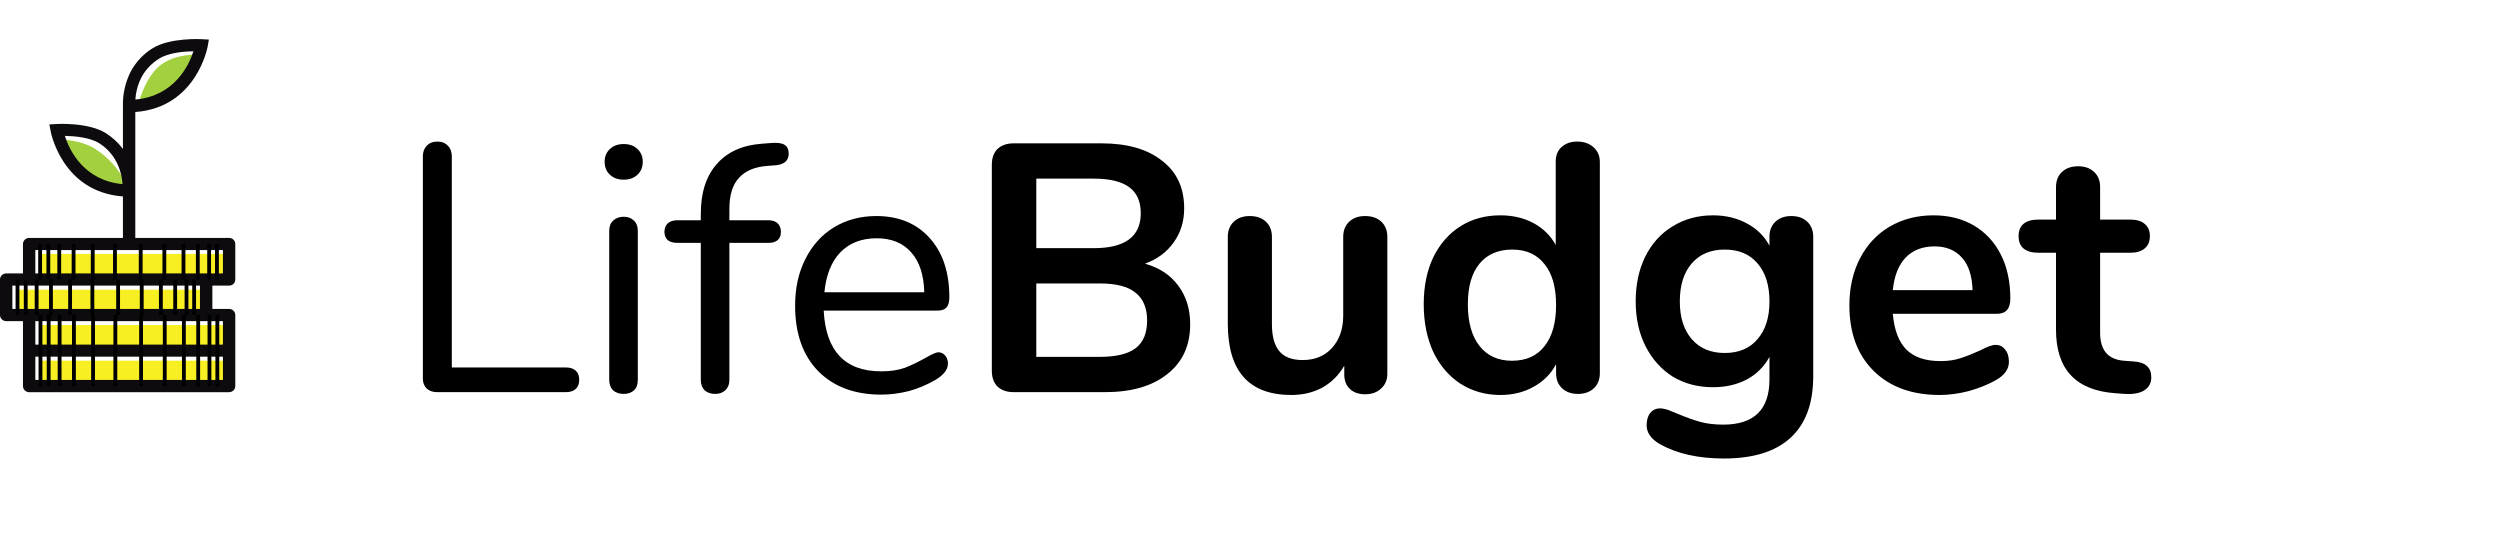 <svg width="255" height="56" viewBox="0 0 255 56" fill="none" xmlns="http://www.w3.org/2000/svg">
<path d="M44.572 40C44.164 40 43.816 39.88 43.528 39.64C43.264 39.376 43.132 39.04 43.132 38.632V15.952C43.132 15.496 43.264 15.136 43.528 14.872C43.792 14.584 44.152 14.44 44.608 14.44C45.064 14.44 45.424 14.584 45.688 14.872C45.952 15.136 46.084 15.496 46.084 15.952V37.48H57.712C58.144 37.48 58.48 37.588 58.72 37.804C58.96 38.02 59.08 38.332 59.08 38.74C59.08 39.148 58.96 39.46 58.72 39.676C58.48 39.892 58.144 40 57.712 40H44.572ZM63.617 40.18C63.185 40.18 62.825 40.06 62.537 39.82C62.273 39.556 62.141 39.196 62.141 38.74V23.548C62.141 23.092 62.273 22.744 62.537 22.504C62.825 22.24 63.185 22.108 63.617 22.108C64.049 22.108 64.397 22.24 64.661 22.504C64.925 22.744 65.057 23.092 65.057 23.548V38.74C65.057 39.22 64.925 39.58 64.661 39.82C64.397 40.06 64.049 40.18 63.617 40.18ZM63.617 18.328C63.041 18.328 62.573 18.16 62.213 17.824C61.853 17.488 61.673 17.044 61.673 16.492C61.673 15.964 61.853 15.532 62.213 15.196C62.573 14.86 63.041 14.692 63.617 14.692C64.193 14.692 64.661 14.86 65.021 15.196C65.381 15.532 65.561 15.964 65.561 16.492C65.561 17.044 65.381 17.488 65.021 17.824C64.661 18.16 64.193 18.328 63.617 18.328ZM78.249 16.924C76.977 17.02 76.017 17.428 75.369 18.148C74.721 18.844 74.397 19.9 74.397 21.316V22.468H78.393C78.801 22.468 79.113 22.576 79.329 22.792C79.545 23.008 79.653 23.296 79.653 23.656C79.653 24.016 79.545 24.292 79.329 24.484C79.113 24.676 78.801 24.772 78.393 24.772H74.397V38.74C74.397 39.196 74.253 39.556 73.965 39.82C73.701 40.06 73.365 40.18 72.957 40.18C72.525 40.18 72.165 40.06 71.877 39.82C71.613 39.556 71.481 39.196 71.481 38.74V24.772H69.069C68.661 24.772 68.337 24.676 68.097 24.484C67.881 24.268 67.773 23.992 67.773 23.656C67.773 23.296 67.881 23.008 68.097 22.792C68.337 22.576 68.661 22.468 69.069 22.468H71.481V21.82C71.481 19.66 72.021 17.968 73.101 16.744C74.181 15.496 75.729 14.8 77.745 14.656L78.681 14.584C79.305 14.536 79.749 14.596 80.013 14.764C80.301 14.932 80.445 15.232 80.445 15.664C80.445 16.36 80.025 16.756 79.185 16.852L78.249 16.924ZM95.717 35.932C95.981 35.932 96.209 36.04 96.401 36.256C96.593 36.472 96.689 36.748 96.689 37.084C96.689 37.684 96.269 38.236 95.429 38.74C94.565 39.244 93.653 39.628 92.693 39.892C91.733 40.132 90.797 40.252 89.885 40.252C87.173 40.252 85.025 39.448 83.441 37.84C81.881 36.232 81.101 34.012 81.101 31.18C81.101 29.38 81.449 27.796 82.145 26.428C82.841 25.036 83.813 23.956 85.061 23.188C86.333 22.42 87.773 22.036 89.381 22.036C91.661 22.036 93.473 22.78 94.817 24.268C96.161 25.756 96.833 27.772 96.833 30.316C96.833 30.796 96.737 31.144 96.545 31.36C96.353 31.576 96.041 31.684 95.609 31.684H84.017C84.233 35.812 86.189 37.876 89.885 37.876C90.821 37.876 91.625 37.756 92.297 37.516C92.969 37.252 93.689 36.904 94.457 36.472C95.081 36.112 95.501 35.932 95.717 35.932ZM89.417 24.304C87.881 24.304 86.645 24.784 85.709 25.744C84.797 26.704 84.257 28.06 84.089 29.812H94.277C94.229 28.036 93.785 26.68 92.945 25.744C92.105 24.784 90.929 24.304 89.417 24.304ZM116.79 26.896C118.254 27.304 119.382 28.048 120.174 29.128C120.99 30.208 121.398 31.528 121.398 33.088C121.398 35.248 120.618 36.94 119.058 38.164C117.522 39.388 115.398 40 112.686 40H103.398C102.702 40 102.15 39.808 101.742 39.424C101.358 39.04 101.166 38.5 101.166 37.804V16.816C101.166 16.12 101.358 15.58 101.742 15.196C102.15 14.812 102.702 14.62 103.398 14.62H112.326C114.966 14.62 117.03 15.208 118.518 16.384C120.03 17.536 120.786 19.156 120.786 21.244C120.786 22.588 120.426 23.752 119.706 24.736C119.01 25.72 118.038 26.44 116.79 26.896ZM105.702 25.312H111.57C114.762 25.312 116.358 24.124 116.358 21.748C116.358 20.548 115.962 19.66 115.17 19.084C114.378 18.508 113.178 18.22 111.57 18.22H105.702V25.312ZM112.182 36.4C113.862 36.4 115.086 36.1 115.854 35.5C116.622 34.9 117.006 33.964 117.006 32.692C117.006 31.42 116.61 30.472 115.818 29.848C115.05 29.224 113.838 28.912 112.182 28.912H105.702V36.4H112.182ZM139.24 22.036C139.936 22.036 140.488 22.228 140.896 22.612C141.304 22.996 141.508 23.512 141.508 24.16V38.128C141.508 38.752 141.292 39.256 140.86 39.64C140.452 40.024 139.912 40.216 139.24 40.216C138.592 40.216 138.076 40.036 137.692 39.676C137.308 39.316 137.116 38.824 137.116 38.2V37.3C136.564 38.26 135.82 39.004 134.884 39.532C133.948 40.036 132.892 40.288 131.716 40.288C127.396 40.288 125.236 37.864 125.236 33.016V24.16C125.236 23.512 125.44 22.996 125.848 22.612C126.256 22.228 126.796 22.036 127.468 22.036C128.164 22.036 128.716 22.228 129.124 22.612C129.532 22.996 129.736 23.512 129.736 24.16V33.052C129.736 34.3 129.988 35.224 130.492 35.824C130.996 36.424 131.788 36.724 132.868 36.724C134.116 36.724 135.112 36.316 135.856 35.5C136.624 34.66 137.008 33.556 137.008 32.188V24.16C137.008 23.512 137.212 22.996 137.62 22.612C138.028 22.228 138.568 22.036 139.24 22.036ZM160.88 14.44C161.552 14.44 162.104 14.632 162.536 15.016C162.968 15.4 163.184 15.904 163.184 16.528V38.056C163.184 38.704 162.98 39.22 162.572 39.604C162.164 39.988 161.624 40.18 160.952 40.18C160.28 40.18 159.74 39.988 159.332 39.604C158.924 39.22 158.72 38.704 158.72 38.056V37.156C158.192 38.14 157.424 38.908 156.416 39.46C155.432 40.012 154.304 40.288 153.032 40.288C151.52 40.288 150.164 39.904 148.964 39.136C147.788 38.368 146.864 37.288 146.192 35.896C145.544 34.48 145.22 32.86 145.22 31.036C145.22 29.212 145.544 27.616 146.192 26.248C146.864 24.88 147.788 23.824 148.964 23.08C150.14 22.336 151.496 21.964 153.032 21.964C154.304 21.964 155.432 22.228 156.416 22.756C157.4 23.284 158.156 24.028 158.684 24.988V16.456C158.684 15.856 158.876 15.376 159.26 15.016C159.668 14.632 160.208 14.44 160.88 14.44ZM154.22 36.796C155.66 36.796 156.764 36.304 157.532 35.32C158.324 34.336 158.72 32.932 158.72 31.108C158.72 29.284 158.324 27.892 157.532 26.932C156.764 25.948 155.672 25.456 154.256 25.456C152.816 25.456 151.7 25.936 150.908 26.896C150.116 27.856 149.72 29.236 149.72 31.036C149.72 32.86 150.116 34.276 150.908 35.284C151.7 36.292 152.804 36.796 154.22 36.796ZM182.717 22.036C183.389 22.036 183.929 22.228 184.337 22.612C184.745 22.996 184.949 23.512 184.949 24.16V38.38C184.949 41.14 184.181 43.228 182.645 44.644C181.109 46.06 178.841 46.768 175.841 46.768C173.225 46.768 171.041 46.276 169.289 45.292C168.401 44.764 167.957 44.128 167.957 43.384C167.957 42.856 168.077 42.436 168.317 42.124C168.581 41.812 168.917 41.656 169.325 41.656C169.541 41.656 169.805 41.704 170.117 41.8C170.429 41.92 170.753 42.052 171.089 42.196C171.953 42.556 172.721 42.832 173.393 43.024C174.089 43.216 174.881 43.312 175.769 43.312C178.913 43.312 180.485 41.776 180.485 38.704V36.4C179.957 37.384 179.189 38.152 178.181 38.704C177.173 39.232 176.021 39.496 174.725 39.496C173.189 39.496 171.821 39.136 170.621 38.416C169.445 37.672 168.521 36.64 167.849 35.32C167.177 34 166.841 32.476 166.841 30.748C166.841 29.02 167.165 27.496 167.813 26.176C168.485 24.832 169.421 23.8 170.621 23.08C171.821 22.336 173.189 21.964 174.725 21.964C176.021 21.964 177.173 22.24 178.181 22.792C179.189 23.32 179.957 24.076 180.485 25.06V24.124C180.485 23.5 180.689 22.996 181.097 22.612C181.505 22.228 182.045 22.036 182.717 22.036ZM175.913 36.004C177.353 36.004 178.469 35.536 179.261 34.6C180.077 33.664 180.485 32.38 180.485 30.748C180.485 29.092 180.077 27.796 179.261 26.86C178.469 25.924 177.353 25.456 175.913 25.456C174.497 25.456 173.381 25.924 172.565 26.86C171.749 27.796 171.341 29.092 171.341 30.748C171.341 32.38 171.749 33.664 172.565 34.6C173.381 35.536 174.497 36.004 175.913 36.004ZM203.542 35.176C203.95 35.176 204.274 35.332 204.514 35.644C204.778 35.956 204.91 36.376 204.91 36.904C204.91 37.648 204.466 38.272 203.578 38.776C202.762 39.232 201.838 39.604 200.806 39.892C199.774 40.156 198.79 40.288 197.854 40.288C195.022 40.288 192.778 39.472 191.122 37.84C189.466 36.208 188.638 33.976 188.638 31.144C188.638 29.344 188.998 27.748 189.718 26.356C190.438 24.964 191.446 23.884 192.742 23.116C194.062 22.348 195.55 21.964 197.206 21.964C198.79 21.964 200.17 22.312 201.346 23.008C202.522 23.704 203.434 24.688 204.082 25.96C204.73 27.232 205.054 28.732 205.054 30.46C205.054 31.492 204.598 32.008 203.686 32.008H193.066C193.21 33.664 193.678 34.888 194.47 35.68C195.262 36.448 196.414 36.832 197.926 36.832C198.694 36.832 199.366 36.736 199.942 36.544C200.542 36.352 201.214 36.088 201.958 35.752C202.678 35.368 203.206 35.176 203.542 35.176ZM197.314 25.132C196.09 25.132 195.106 25.516 194.362 26.284C193.642 27.052 193.21 28.156 193.066 29.596H201.202C201.154 28.132 200.794 27.028 200.122 26.284C199.45 25.516 198.514 25.132 197.314 25.132ZM217.632 36.868C218.832 36.94 219.432 37.48 219.432 38.488C219.432 39.064 219.192 39.508 218.712 39.82C218.256 40.108 217.596 40.228 216.732 40.18L215.76 40.108C211.728 39.82 209.712 37.66 209.712 33.628V25.78H207.912C207.264 25.78 206.76 25.636 206.4 25.348C206.064 25.06 205.896 24.64 205.896 24.088C205.896 23.536 206.064 23.116 206.4 22.828C206.76 22.54 207.264 22.396 207.912 22.396H209.712V19.084C209.712 18.436 209.916 17.92 210.324 17.536C210.732 17.152 211.284 16.96 211.98 16.96C212.652 16.96 213.192 17.152 213.6 17.536C214.008 17.92 214.212 18.436 214.212 19.084V22.396H217.272C217.92 22.396 218.412 22.54 218.748 22.828C219.108 23.116 219.288 23.536 219.288 24.088C219.288 24.64 219.108 25.06 218.748 25.348C218.412 25.636 217.92 25.78 217.272 25.78H214.212V33.952C214.212 35.728 215.028 36.676 216.66 36.796L217.632 36.868Z" fill="black"/>
<g clip-path="url(#clip0)">
<path d="M23.367 25.898H4.05V28.509H23.367V25.898Z" fill="#F7EF22"/>
<path d="M21.028 29.551H1.82V32.132H21.028V29.551Z" fill="#F7EF22"/>
<path d="M23.367 33.154H4.108V35.754H23.367V33.154Z" fill="#F7EF22"/>
<path d="M23.367 36.789H4.108V39.377H23.367V36.789Z" fill="#F7EF22"/>
<path fill-rule="evenodd" clip-rule="evenodd" d="M14.081 10.753C14.081 10.753 14.644 8.173 16.174 6.807C17.705 5.442 20.2 5.565 20.2 5.565C20.2 5.565 20.001 8.207 17.857 9.411C16.711 10.12 15.423 10.578 14.081 10.753Z" fill="#A3D03F"/>
<path fill-rule="evenodd" clip-rule="evenodd" d="M6.311 14.249C7.396 14.279 8.462 14.541 9.435 15.018C10.851 15.855 12 17.068 12.75 18.518C13.242 19.606 12.848 19.529 12.137 19.333C11.426 19.137 10.719 19.256 10.204 18.829C9.688 18.402 8.982 17.998 8.775 17.806C8.423 17.563 8.111 17.268 7.849 16.933C7.377 16.306 6.311 14.249 6.311 14.249Z" fill="#A3D03F"/>
<path fill-rule="evenodd" clip-rule="evenodd" d="M12.539 24.267V20.037C6.291 19.575 5.166 13.399 5.166 13.38L5.034 12.691L5.748 12.649C5.748 12.649 9.028 12.441 10.825 13.603C11.489 14.026 12.07 14.564 12.539 15.191V10.815C12.507 9.582 12.788 8.361 13.355 7.261C13.864 6.323 14.607 5.529 15.514 4.954C17.311 3.8 20.591 3.996 20.591 3.996L21.306 4.038L21.177 4.769C21.177 4.769 20.06 10.961 13.8 11.426V24.267H23.367C23.45 24.266 23.532 24.282 23.609 24.313C23.686 24.344 23.756 24.389 23.814 24.447C23.873 24.505 23.92 24.573 23.952 24.648C23.984 24.724 24 24.805 24 24.886V28.509C24 28.591 23.985 28.672 23.953 28.748C23.921 28.824 23.875 28.892 23.816 28.951C23.757 29.008 23.687 29.054 23.61 29.085C23.533 29.116 23.451 29.132 23.367 29.132H21.661V31.509H23.367C23.451 31.509 23.533 31.525 23.61 31.556C23.686 31.587 23.756 31.633 23.815 31.691C23.873 31.749 23.92 31.817 23.952 31.893C23.984 31.969 24 32.05 24 32.132V39.381C24 39.546 23.933 39.704 23.815 39.821C23.696 39.938 23.535 40.004 23.367 40.004H2.972C2.805 40.002 2.646 39.935 2.528 39.819C2.41 39.702 2.344 39.545 2.343 39.381V32.755H0.633C0.465 32.755 0.304 32.689 0.185 32.572C0.067 32.455 1.16978e-10 32.297 1.16977e-10 32.132L1.16977e-10 28.509C-1.59883e-06 28.427 0.016 28.346 0.048 28.271C0.08 28.196 0.127 28.127 0.186 28.07C0.244 28.012 0.314 27.966 0.391 27.936C0.468 27.905 0.55 27.889 0.633 27.89H2.343V24.886C2.344 24.722 2.411 24.565 2.528 24.449C2.646 24.334 2.805 24.268 2.972 24.267H12.539ZM22.739 36.377H3.604V38.754H22.739V36.377ZM21.028 32.755H3.604V35.15H22.739V32.755H21.028ZM20.396 29.132H1.261V31.509H20.396V29.132ZM22.739 25.509H3.604V27.89H22.739V25.509ZM14.448 7.846C14.075 8.563 13.858 9.349 13.812 10.153C17.787 9.792 19.256 6.692 19.728 5.238C18.771 5.238 17.159 5.373 16.19 6.007C15.46 6.465 14.861 7.097 14.448 7.846ZM12.496 18.783C12.447 17.979 12.228 17.193 11.855 16.476C11.455 15.728 10.87 15.093 10.153 14.63C9.185 14.003 7.572 13.88 6.615 13.86C7.068 15.303 8.54 18.421 12.515 18.783H12.496Z" fill="#0D0B0E"/>
<path fill-rule="evenodd" clip-rule="evenodd" d="M21.528 24.886V28.509H21.138V24.886H21.528ZM4.737 24.886V28.509H5.127V24.886H4.737ZM9.263 24.886V28.509H9.653V24.886H9.263ZM7.31 24.886V28.509H7.701V24.886H7.31ZM5.85 24.886V28.509H6.24V24.886H5.85ZM3.897 24.886V28.509H4.288V24.886H3.897ZM11.531 25.509V28.509H11.922V24.886H11.531V25.509ZM14.156 25.509V28.509H14.546V24.886H14.156V25.509ZM16.959 24.886V28.509H16.569V24.886H16.959ZM18.912 24.886V28.509H18.521V24.886H18.912ZM20.372 24.886V28.509H19.982V24.886H20.372ZM22.325 24.886V28.509H21.934V24.886H22.325Z" fill="black"/>
<path fill-rule="evenodd" clip-rule="evenodd" d="M21.559 35.754V39.381H21.169V35.754H21.559ZM4.768 35.754V39.381H5.159V35.754H4.768ZM9.298 35.754V39.381H9.688V35.754H9.298ZM7.345 35.754V39.381H7.736V35.754H7.345ZM5.885 35.754V39.381H6.275V35.754H5.885ZM3.932 35.754V39.381H4.323V35.754H3.932ZM11.57 36.377V39.381H11.961V35.754H11.57V36.377ZM14.195 36.377V39.381H14.585V35.754H14.195V36.377ZM16.998 35.754V39.381H16.608V35.754H16.998ZM18.951 35.754V39.381H18.56V35.754H18.951ZM20.411 35.754V39.381H20.021V35.754H20.411ZM22.364 35.754V39.381H21.973V35.754H22.364Z" fill="black"/>
<path fill-rule="evenodd" clip-rule="evenodd" d="M21.559 32.132V35.754H21.169V32.132H21.559ZM4.768 32.132V35.754H5.159V32.132H4.768ZM9.298 32.132V35.754H9.688V32.132H9.298ZM7.345 32.132V35.754H7.736V32.132H7.345ZM5.885 32.132V35.754H6.275V32.132H5.885ZM3.932 32.132V35.754H4.323V32.132H3.932ZM11.57 32.755V35.754H11.961V32.132H11.57V32.755ZM14.195 32.755V35.754H14.585V32.132H14.195V32.755ZM16.998 32.132V35.754H16.608V32.132H16.998ZM18.951 32.132V35.754H18.56V32.132H18.951ZM20.411 32.132V35.754H20.021V32.132H20.411ZM22.364 32.132V35.754H21.973V32.132H22.364Z" fill="black"/>
<path fill-rule="evenodd" clip-rule="evenodd" d="M19.22 28.509V32.132H18.83V28.509H19.22ZM2.429 28.509V32.132H2.819V28.509H2.429ZM6.955 28.509V32.132H7.345V28.509H6.955ZM5.002 28.509V32.132H5.393V28.509H5.002ZM3.542 28.509V32.132H3.932V28.509H3.542ZM1.589 28.509V32.132H1.98V28.509H1.589ZM9.227 29.132V32.132H9.618V28.509H9.227V29.132ZM11.852 29.132V32.132H12.242V28.509H11.852V29.132ZM14.652 28.509V32.132H14.261V28.509H14.652ZM16.604 28.509V32.132H16.213V28.509H16.604ZM18.064 28.509V32.132H17.674V28.509H18.064ZM19.997 28.509V32.132H19.607V28.509H19.997Z" fill="black"/>
</g>
<defs>
<clipPath id="clip0">
<rect width="24" height="36" fill="white" transform="translate(0 4)"/>
</clipPath>
</defs>
</svg>
